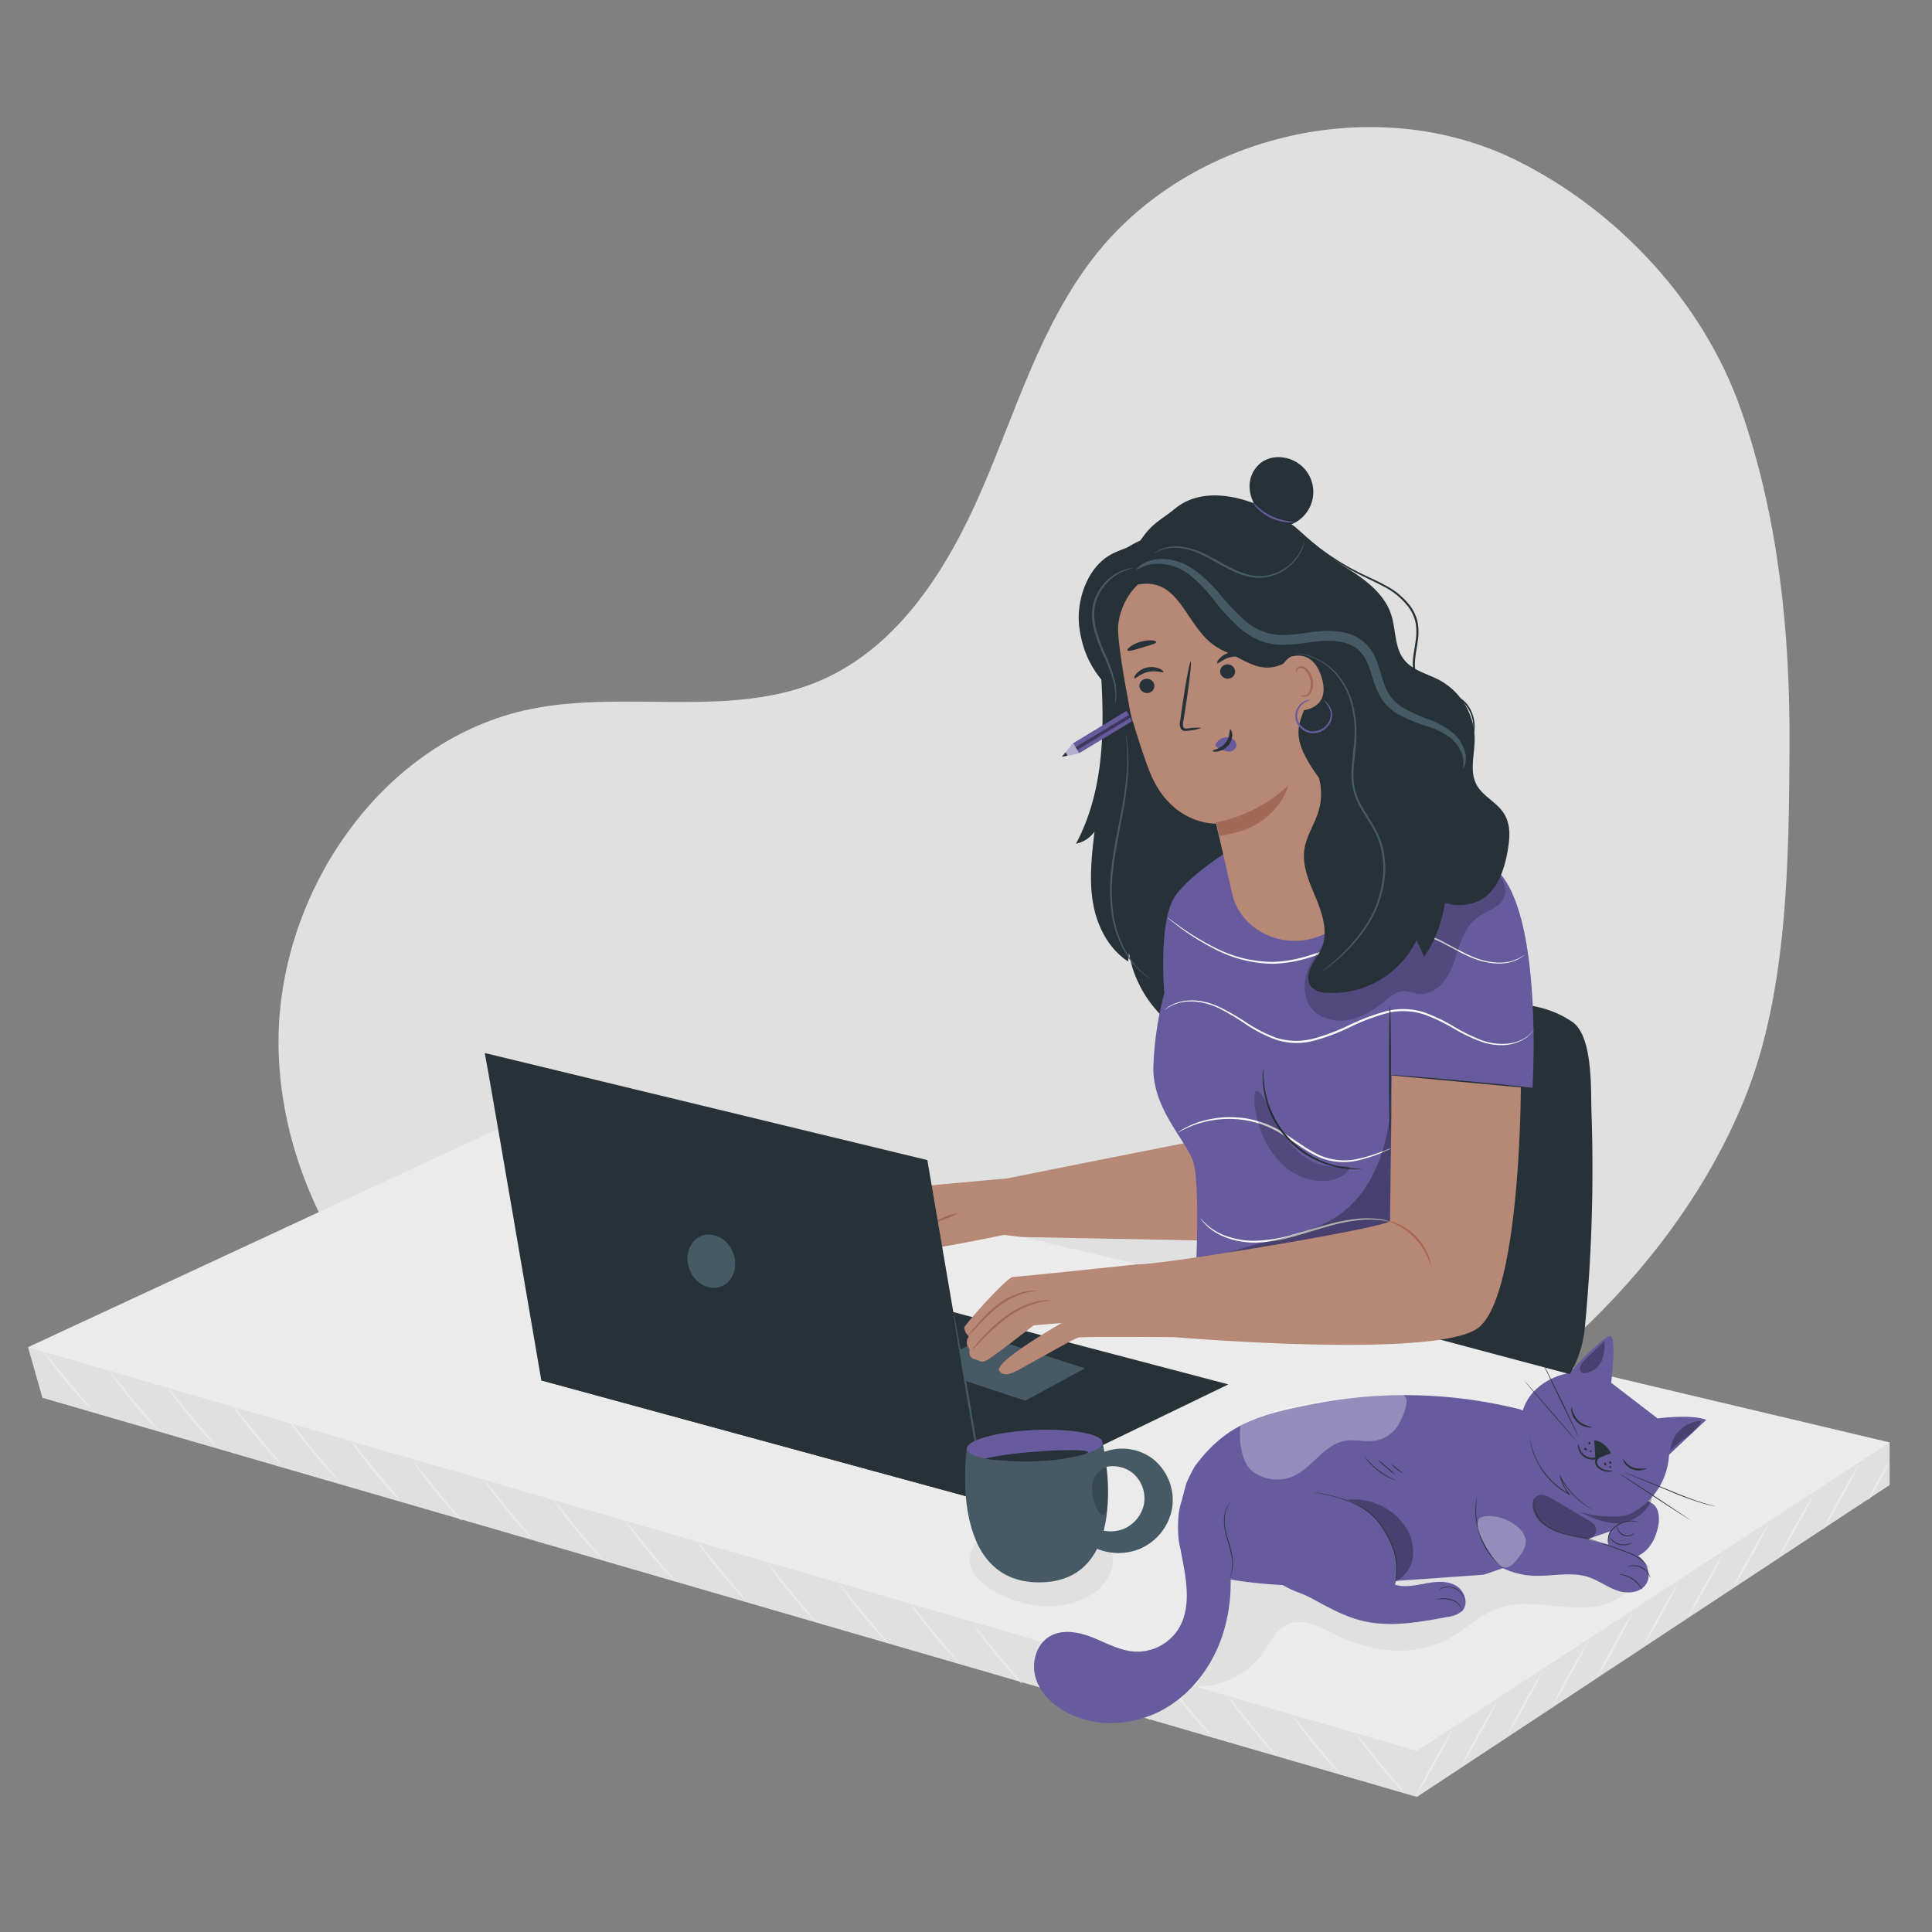 <svg xmlns="http://www.w3.org/2000/svg" viewBox="0 0 500 500"><rect x="0" y="0" width="500" height="500" fill="#808080" stroke="none"/><g id="freepik--background-simple--inject-2"><path d="M450.54,106c-9.68-27.73-31.87-51.57-58.21-64.56-36.43-18-84.83-6.7-109.56,25.52-13.48,17.56-19.86,39.35-28.63,59.66s-21.47,40.73-41.8,49.49c-23.17,10-50.15,2.38-74.89,7.37-38.74,7.82-66,48-65.36,87.53.36,20.74,7.45,40.41,18.88,57.54,14.81,22.18,36.61,38.74,61.61,48.06C201.93,395,262.12,406,312.71,395.87c58.26-11.62,117-57,139.05-112.14,10.91-27.29,11.22-61.41,11.37-90.81S460.23,133.72,450.54,106Z" style="fill:#e0e0e0"></path></g><g id="freepik--Desk--inject-2"><polygon points="7.25 348.65 10.98 361.75 366.69 465.05 489.04 384.31 489.04 373.29 7.25 348.65" style="fill:#e0e0e0"></polygon><polygon points="134.86 289.38 489.04 373.29 366.69 453.13 7.25 348.65 134.86 289.38" style="fill:#ebebeb"></polygon><path d="M375.91,447.61a92.26,92.26,0,0,1-4.48,8.62,89.42,89.42,0,0,1-4.94,8.37,180.35,180.35,0,0,1,9.42-17Z" style="fill:#ebebeb"></path><path d="M387.6,440a92.26,92.26,0,0,1-4.48,8.62,89.42,89.42,0,0,1-4.94,8.37,180.35,180.35,0,0,1,9.42-17Z" style="fill:#ebebeb"></path><path d="M399.29,432.36a92.26,92.26,0,0,1-4.48,8.62,87.83,87.83,0,0,1-4.94,8.37,180.35,180.35,0,0,1,9.42-17Z" style="fill:#ebebeb"></path><path d="M411,424.74a92.26,92.26,0,0,1-4.48,8.62,89.42,89.42,0,0,1-4.94,8.37,180.35,180.35,0,0,1,9.42-17Z" style="fill:#ebebeb"></path><path d="M422.67,417.12a92.26,92.26,0,0,1-4.48,8.62,89.42,89.42,0,0,1-4.94,8.37,90.2,90.2,0,0,1,4.48-8.63A88.38,88.38,0,0,1,422.67,417.12Z" style="fill:#ebebeb"></path><path d="M434.36,409.49a92.26,92.26,0,0,1-4.48,8.62,87.83,87.83,0,0,1-4.94,8.37,180.35,180.35,0,0,1,9.42-17Z" style="fill:#ebebeb"></path><path d="M446.05,401.87a92.26,92.26,0,0,1-4.48,8.62,89.42,89.42,0,0,1-4.94,8.37,180.35,180.35,0,0,1,9.42-17Z" style="fill:#ebebeb"></path><path d="M457.74,394.25a95.23,95.23,0,0,1-4.48,8.62,88.38,88.38,0,0,1-4.94,8.36,89.43,89.43,0,0,1,4.48-8.62A88.38,88.38,0,0,1,457.74,394.25Z" style="fill:#ebebeb"></path><path d="M469.43,386.62a92.26,92.26,0,0,1-4.48,8.62,89.42,89.42,0,0,1-4.94,8.37,180.35,180.35,0,0,1,9.42-17Z" style="fill:#ebebeb"></path><path d="M481.12,379a92.26,92.26,0,0,1-4.48,8.62A89.42,89.42,0,0,1,471.7,396a90.2,90.2,0,0,1,4.48-8.63A88.38,88.38,0,0,1,481.12,379Z" style="fill:#ebebeb"></path><path d="M489.05,378.16a33.76,33.76,0,0,1-2.6,5.23,33.3,33.3,0,0,1-3.06,5,32.7,32.7,0,0,1,2.6-5.23A31.75,31.75,0,0,1,489.05,378.16Z" style="fill:#ebebeb"></path><path d="M363.56,464a16.13,16.13,0,0,1-2.07-2c-1.23-1.31-2.87-3.17-4.6-5.28s-3.24-4.08-4.29-5.53a14.35,14.35,0,0,1-1.59-2.42,18,18,0,0,1,1.88,2.2l4.4,5.42,4.47,5.36A17.94,17.94,0,0,1,363.56,464Z" style="fill:#ebebeb"></path><path d="M347.07,459.26a14.56,14.56,0,0,1-2.07-2c-1.23-1.31-2.87-3.16-4.6-5.27s-3.24-4.08-4.29-5.53a14.62,14.62,0,0,1-1.59-2.43,19,19,0,0,1,1.88,2.2l4.4,5.43c1.69,2,3.22,3.85,4.47,5.36A17.52,17.52,0,0,1,347.07,459.26Z" style="fill:#ebebeb"></path><path d="M330.58,454.57a14.56,14.56,0,0,1-2.07-2c-1.23-1.31-2.87-3.16-4.6-5.27s-3.24-4.08-4.29-5.53a14.15,14.15,0,0,1-1.59-2.43,17.9,17.9,0,0,1,1.88,2.2l4.4,5.43,4.47,5.36A18.38,18.38,0,0,1,330.58,454.57Z" style="fill:#ebebeb"></path><path d="M314.09,449.89a15.3,15.3,0,0,1-2.07-2c-1.23-1.31-2.87-3.17-4.6-5.28s-3.24-4.08-4.29-5.53a14.35,14.35,0,0,1-1.59-2.42,17,17,0,0,1,1.88,2.2l4.4,5.42,4.47,5.36A16.85,16.85,0,0,1,314.09,449.89Z" style="fill:#ebebeb"></path><path d="M297.6,445.2a14.56,14.56,0,0,1-2.07-2c-1.23-1.31-2.87-3.16-4.6-5.27s-3.24-4.08-4.29-5.53a14.62,14.62,0,0,1-1.59-2.43,17.9,17.9,0,0,1,1.88,2.2l4.4,5.43c1.69,2,3.22,3.85,4.47,5.36A16.47,16.47,0,0,1,297.6,445.2Z" style="fill:#ebebeb"></path><path d="M281.11,440.51a14.56,14.56,0,0,1-2.07-2c-1.23-1.31-2.87-3.16-4.6-5.27s-3.24-4.08-4.29-5.53a14.15,14.15,0,0,1-1.59-2.43,17.62,17.62,0,0,1,1.88,2.21l4.4,5.42,4.47,5.36A17.23,17.23,0,0,1,281.11,440.51Z" style="fill:#ebebeb"></path><path d="M264.62,435.83a14.56,14.56,0,0,1-2.07-2c-1.23-1.31-2.87-3.16-4.6-5.28s-3.24-4.08-4.29-5.53a14.35,14.35,0,0,1-1.59-2.42,17,17,0,0,1,1.88,2.2l4.4,5.42,4.47,5.36A16.85,16.85,0,0,1,264.62,435.83Z" style="fill:#ebebeb"></path><path d="M248.13,430.21a14.56,14.56,0,0,1-2.07-2c-1.22-1.31-2.87-3.16-4.6-5.27s-3.24-4.08-4.29-5.53a14.15,14.15,0,0,1-1.59-2.43,17.9,17.9,0,0,1,1.88,2.2l4.4,5.43,4.47,5.36A17.23,17.23,0,0,1,248.13,430.21Z" style="fill:#ebebeb"></path><path d="M229.78,425.11a14.25,14.25,0,0,1-2.08-2c-1.22-1.31-2.86-3.16-4.6-5.27s-3.24-4.08-4.28-5.53a16.15,16.15,0,0,1-1.6-2.43,17.35,17.35,0,0,1,1.89,2.2l4.39,5.43c1.7,2,3.23,3.86,4.48,5.36A17.52,17.52,0,0,1,229.78,425.11Z" style="fill:#ebebeb"></path><path d="M211.42,420a14.56,14.56,0,0,1-2.07-2c-1.23-1.31-2.87-3.16-4.6-5.27s-3.24-4.08-4.29-5.54a14.35,14.35,0,0,1-1.59-2.42,17,17,0,0,1,1.88,2.2c1.23,1.52,2.74,3.37,4.4,5.43l4.47,5.35A16.85,16.85,0,0,1,211.42,420Z" style="fill:#ebebeb"></path><path d="M193,414.08a14.56,14.56,0,0,1-2.07-2c-1.22-1.31-2.87-3.16-4.6-5.27S183,402.7,182,401.25a14.62,14.62,0,0,1-1.59-2.43,17.9,17.9,0,0,1,1.88,2.2l4.4,5.43,4.47,5.36A17.23,17.23,0,0,1,193,414.08Z" style="fill:#ebebeb"></path><path d="M174.48,408.91a14.56,14.56,0,0,1-2.07-2c-1.22-1.31-2.87-3.16-4.6-5.27s-3.24-4.08-4.29-5.53a14.62,14.62,0,0,1-1.59-2.43,17.9,17.9,0,0,1,1.88,2.2c1.24,1.52,2.74,3.38,4.4,5.43l4.48,5.36A16.51,16.51,0,0,1,174.48,408.91Z" style="fill:#ebebeb"></path><path d="M155.9,403.48a14.56,14.56,0,0,1-2.07-2c-1.23-1.31-2.87-3.16-4.61-5.27s-3.23-4.08-4.28-5.54a15.83,15.83,0,0,1-1.6-2.42,16.48,16.48,0,0,1,1.89,2.2l4.4,5.43,4.47,5.35A17.94,17.94,0,0,1,155.9,403.48Z" style="fill:#ebebeb"></path><path d="M138,398.45a14.56,14.56,0,0,1-2.07-2c-1.23-1.31-2.87-3.16-4.6-5.27s-3.24-4.08-4.29-5.54a14.35,14.35,0,0,1-1.59-2.42,18,18,0,0,1,1.88,2.2c1.23,1.52,2.74,3.37,4.4,5.43l4.47,5.35A17.94,17.94,0,0,1,138,398.45Z" style="fill:#ebebeb"></path><path d="M119.64,393.65a14.56,14.56,0,0,1-2.07-2c-1.22-1.31-2.86-3.16-4.6-5.27s-3.24-4.08-4.29-5.54a15.2,15.2,0,0,1-1.59-2.42,17.35,17.35,0,0,1,1.89,2.2l4.39,5.43,4.48,5.36A15.82,15.82,0,0,1,119.64,393.65Z" style="fill:#ebebeb"></path><path d="M103.51,388.27a14.56,14.56,0,0,1-2.07-2c-1.22-1.31-2.86-3.16-4.6-5.27s-3.24-4.08-4.29-5.54A15.2,15.2,0,0,1,91,373a16.48,16.48,0,0,1,1.89,2.2l4.39,5.43,4.48,5.35A16.17,16.17,0,0,1,103.51,388.27Z" style="fill:#ebebeb"></path><path d="M87.38,382.89a15.22,15.22,0,0,1-2.07-2c-1.22-1.31-2.86-3.16-4.6-5.28s-3.24-4.08-4.29-5.53a15.2,15.2,0,0,1-1.59-2.42,16.48,16.48,0,0,1,1.89,2.2l4.39,5.42,4.48,5.36A16.17,16.17,0,0,1,87.38,382.89Z" style="fill:#ebebeb"></path><path d="M72.76,378.89a14.56,14.56,0,0,1-2.07-2c-1.23-1.31-2.87-3.16-4.6-5.27s-3.24-4.08-4.29-5.54a14.35,14.35,0,0,1-1.59-2.42,18,18,0,0,1,1.88,2.2l4.4,5.42L71,376.61A17.94,17.94,0,0,1,72.76,378.89Z" style="fill:#ebebeb"></path><path d="M56,374.31a14.56,14.56,0,0,1-2.07-2c-1.23-1.31-2.87-3.16-4.6-5.28s-3.24-4.08-4.29-5.53a14.35,14.35,0,0,1-1.59-2.42,17,17,0,0,1,1.88,2.2l4.4,5.42L54.2,372A16.85,16.85,0,0,1,56,374.31Z" style="fill:#ebebeb"></path><path d="M40.75,369.88a15.5,15.5,0,0,1-2.08-2c-1.22-1.3-2.86-3.16-4.6-5.27s-3.24-4.08-4.28-5.53a15,15,0,0,1-1.6-2.43,17.09,17.09,0,0,1,1.89,2.21l4.39,5.42L39,367.6A17.94,17.94,0,0,1,40.75,369.88Z" style="fill:#ebebeb"></path><path d="M23.51,364.5a15.87,15.87,0,0,1-2.07-2c-1.23-1.31-2.87-3.16-4.61-5.27s-3.23-4.08-4.28-5.53a15.57,15.57,0,0,1-1.6-2.43,17.09,17.09,0,0,1,1.89,2.21l4.4,5.42,4.47,5.36A17.94,17.94,0,0,1,23.51,364.5Z" style="fill:#ebebeb"></path></g><g id="freepik--Cat--inject-2"><path d="M310.34,436.39A20.63,20.63,0,0,0,327,427.56c1.69-2.46,3-5.44,5.58-6.88,4.23-2.32,9.27.51,13.6,2.62,8.9,4.33,19.87,5.59,28.58.89,4.5-2.43,8.21-6.31,13-8,4.38-1.56,9.19-1.14,13.82-.66s9.4,1,13.85-.37,8.5-5.17,8.61-9.82c.09-4.3-3.22-8.09-7.16-9.81s-8.38-1.74-12.66-1.54c-23.93,1.13-47.42,8.67-71.35,7.61-4.67-.21-9.74-.66-13.67,1.88-5.14,3.3-6.28,10.24-6.46,16.35s-.11,12.82-4.05,17.49" style="fill:#e0e0e0"></path><path d="M309.3,379.36a38.7,38.7,0,0,0-2.22,4.41c-.94,3.16-4.39,14.4,0,20.27,5,6.63,33,6.45,35.25,6.42h.28l40.74-2.88a4.86,4.86,0,0,0,1.26-.25l34.95-12a5,5,0,0,0,2.18-1.49h0a5,5,0,0,0-.67-7.06l-26.16-21.19a4.72,4.72,0,0,0-1.84-.93,122.8,122.8,0,0,0-50.68-1.76C325.88,365.93,317.58,368.31,309.3,379.36Z" style="fill:#675B9D"></path><path d="M418.19,394.55a4.84,4.84,0,0,0-1.26,6.52c1.64,2.38,5.31,2.68,7.77,1.17s3.85-4.34,4.42-7.18c.39-2,.34-4.34-1.16-5.71a6.89,6.89,0,0,0-3.85-1.38,92.25,92.25,0,0,0-11.74-.81" style="fill:#675B9D"></path><g style="opacity:0.3"><path d="M405.59,388.34c2.72,1,8.54,2.76,11.42,2.85a9.68,9.68,0,0,0,7.79-3.05,4.31,4.31,0,0,1,1-1.05,1.11,1.11,0,0,1,1.35,0c.45.43.24,1.18,0,1.74a10.29,10.29,0,0,1-8.68,5.42c-3.58.09-11-2.83-12.83-5.92"></path></g><path d="M406.13,355.32s-16.48,2.34-11.93,20.3,22.78,17.16,26,16.69a8.8,8.8,0,0,0,2.95-1.18,18.12,18.12,0,0,0,8.73-13.79l.1-.87,9.59-9s-2.77-1.51-12.6-.39l-12-9.23s1.39-11.19-.07-12S406.13,355.32,406.13,355.32Z" style="fill:#675B9D"></path><path d="M306.83,386.25c-3,5.25-1.87,11.76-.75,17.69s2.07,12.5-1.1,17.63a12.65,12.65,0,0,1-11.32,5.86c-3.82-.24-7.27-2.2-10.82-3.62s-7.75-2.27-11.07-.37c-3.54,2-4.9,6.76-3.78,10.68s4.29,7,7.86,8.93c7.51,4.08,17,3.68,24.61-.31s13.13-11.25,15.85-19.35,2.75-16.95.95-25.3" style="fill:#675B9D"></path><path d="M412.57,372.73l.35,4.93,4-1.59S415.47,373.05,412.57,372.73Z" style="fill:#263238"></path><g style="opacity:0.3"><path d="M360.66,409.43a8,8,0,0,0,5-6.55,11.88,11.88,0,0,0-2.26-8.2,16,16,0,0,0-17.39-6c-1.18.37-2.45,1-2.73,2.22a2.81,2.81,0,0,0,1,2.65,10.62,10.62,0,0,0,2.57,1.5,23.85,23.85,0,0,1,12.55,16"></path></g><path d="M338.69,387.24A19.41,19.41,0,0,1,361,410.1c2.53.79,5.26.19,7.86-.29s5.46-.8,7.79.46,3.59,4.73,1.76,6.64a6.64,6.64,0,0,1-3.7,1.53c-7.36,1.39-15,2.78-22.26,1-4.33-1.07-8.29-3.23-12.2-5.36-4.34-2.36-3.95-1.49-8.28-3.85" style="fill:#675B9D"></path><g style="opacity:0.3"><path d="M409.14,398.18l-4-1a19.59,19.59,0,0,1-5.44-1.87,6.75,6.75,0,0,1-3.43-4.42c-.28-1.59.48-3.5,2-3.91,1.24-.33,2.49.35,3.59,1q4.68,2.76,9.34,5.54a3.78,3.78,0,0,1,1.72,1.58,2.47,2.47,0,0,1-.89,2.82,5,5,0,0,1-3,.87"></path></g><path d="M379.67,393.07A15.07,15.07,0,0,0,385.83,404,20.48,20.48,0,0,0,398,407.82c4.32,0,8.77-1,12.89.26,2.67.84,5,2.62,7.6,3.54s6.1.66,7.56-1.72c1.35-2.19.31-5.21-1.63-6.89s-4.53-2.36-7-3L406,397.16a17.93,17.93,0,0,1-6.68-2.68c-1.91-1.47-3.21-4-2.48-6.33" style="fill:#675B9D"></path><path d="M417.46,380.63a3,3,0,0,1-2.09.14,3.76,3.76,0,0,1-2.05-1.13,2,2,0,0,1-.51-1.4,1.54,1.54,0,0,1,.92-1.35l.21.47c-.1,0-.2.1-.32.14a4,4,0,0,1-3-.07,3.73,3.73,0,0,1-1.79-1.68,2.71,2.71,0,0,1-.32-2.17,6.2,6.2,0,0,0,.64,2,3.55,3.55,0,0,0,1.65,1.42,3.58,3.58,0,0,0,2.62,0l.28-.11.2.47a1.05,1.05,0,0,0-.59.91,1.46,1.46,0,0,0,.37,1.05,3.65,3.65,0,0,0,1.77,1.1A9.7,9.7,0,0,0,417.46,380.63Z" style="fill:#263238"></path><path d="M426.11,380c0,.06-.33.29-1,.44a4.64,4.64,0,0,1-2.61-.18,4.35,4.35,0,0,1-2.06-1.62c-.37-.57-.43-1-.38-1s.27.33.68.79a4.9,4.9,0,0,0,1.94,1.36A8.32,8.32,0,0,0,426.11,380Z" style="fill:#263238"></path><path d="M394.39,357.21s3.23,3.59,7.12,8.1,7,8.2,7,8.24-3.23-3.59-7.12-8.1S394.34,357.25,394.39,357.21Z" style="fill:#263238"></path><path d="M398.85,351.81s2.28,4.48,5,10.07,4.83,10.15,4.78,10.17-2.28-4.48-5-10.08S398.8,351.83,398.85,351.81Z" style="fill:#263238"></path><path d="M378.37,417.18A4.74,4.74,0,0,0,378,416a4.06,4.06,0,0,0-2.26-1.83,8,8,0,0,0-3-.3c-.77,0-1.25.1-1.26.07s.12-.05.33-.09.53-.09.92-.13a7.16,7.16,0,0,1,3.05.25,4,4,0,0,1,2.32,2,2.74,2.74,0,0,1,.26.9A1.18,1.18,0,0,1,378.37,417.18Z" style="fill:#263238"></path><path d="M378.81,413.67s-.15-.43-.54-1a4.19,4.19,0,0,0-4.84-1.69c-.67.22-1,.5-1.06.47a1.12,1.12,0,0,1,.25-.21,3.65,3.65,0,0,1,.76-.4,4.22,4.22,0,0,1,2.83,0,4.16,4.16,0,0,1,2.18,1.79,3.61,3.61,0,0,1,.36.79A.8.8,0,0,1,378.81,413.67Z" style="fill:#263238"></path><path d="M318.58,388.6a6.75,6.75,0,0,0-1.37,2.65,9.47,9.47,0,0,0-.23,3.24,21.23,21.23,0,0,0,.85,3.91c.4,1.37.8,2.68,1,3.9a11.7,11.7,0,0,1,.21,3.3,7.23,7.23,0,0,1-.52,2.16,3.92,3.92,0,0,1-.38.72s.12-.26.3-.75a7.56,7.56,0,0,0,.45-2.14,11.9,11.9,0,0,0-.25-3.25c-.23-1.21-.64-2.51-1-3.88a20.37,20.37,0,0,1-.84-4,9.43,9.43,0,0,1,.28-3.29,6,6,0,0,1,1-2A3.43,3.43,0,0,1,318.58,388.6Z" style="fill:#263238"></path><path d="M382.24,387.38a.92.92,0,0,1,0,.22c0,.19-.05.39-.08.6a18.53,18.53,0,0,0-.15,2.22,20.31,20.31,0,0,0,.24,3.3,22,22,0,0,0,1,3.9,21.7,21.7,0,0,0,1.8,3.61,19.49,19.49,0,0,0,2,2.63,17.4,17.4,0,0,0,1.58,1.57l.46.4.15.16a14.73,14.73,0,0,1-2.3-2,18.56,18.56,0,0,1-2.05-2.62,21.81,21.81,0,0,1-1.84-3.65,21.5,21.5,0,0,1-1-3.94,18.26,18.26,0,0,1-.19-3.33A14,14,0,0,1,382.24,387.38Z" style="fill:#263238"></path><path d="M414.87,399.51s-.3-.12-.86-.32a19.61,19.61,0,0,0-2.4-.71c-2.05-.54-5-.79-8.1-1.82a11.92,11.92,0,0,1-4-2.21,8,8,0,0,1-2.15-3.06,5.88,5.88,0,0,1-.42-2.48,3.39,3.39,0,0,1,.16-.91,6.11,6.11,0,0,0,.4,3.34,8.06,8.06,0,0,0,2.14,3,11.86,11.86,0,0,0,3.94,2.17c3.07,1,6,1.29,8.07,1.87a17.61,17.61,0,0,1,2.4.77A6.86,6.86,0,0,1,414.87,399.51Z" style="fill:#263238"></path><path d="M425,411.44s-.23-.37-.65-.91a8.2,8.2,0,0,0-4.39-2.92c-.66-.18-1.09-.23-1.09-.26s.11,0,.31,0a6,6,0,0,1,.82.12,7.55,7.55,0,0,1,2.51,1.07,7.45,7.45,0,0,1,2,1.91,5.27,5.27,0,0,1,.42.71C424.94,411.33,425,411.43,425,411.44Z" style="fill:#263238"></path><path d="M427.11,408.37s-.15-.39-.5-.95a4.47,4.47,0,0,0-4.35-2.1c-.66.07-1,.24-1.06.2a.84.84,0,0,1,.26-.14,4.17,4.17,0,0,1,.78-.21,4.33,4.33,0,0,1,2.59.37,4.37,4.37,0,0,1,1.91,1.81,3.54,3.54,0,0,1,.31.73A1,1,0,0,1,427.11,408.37Z" style="fill:#263238"></path><path d="M424.22,393.93a10.91,10.91,0,0,0-1.75-.22,6.75,6.75,0,0,0-4,1.22,5.46,5.46,0,0,0-1.62,1.63,4.36,4.36,0,0,0-.58,1.78,9.3,9.3,0,0,0,.08,1.76,4.15,4.15,0,0,1-.23-1.77,4.26,4.26,0,0,1,.57-1.86,5.5,5.5,0,0,1,1.66-1.71,6.63,6.63,0,0,1,4.1-1.2,5.64,5.64,0,0,1,1.29.21A1.7,1.7,0,0,1,424.22,393.93Z" style="fill:#263238"></path><path d="M423.08,396.78a1.66,1.66,0,0,1-.74.55,2.87,2.87,0,0,1-2.2.06,2.84,2.84,0,0,1-1.53-1.58,1.64,1.64,0,0,1-.15-.91,8.89,8.89,0,0,0,.28.85,2.75,2.75,0,0,0,3.55,1.44C422.8,397,423.06,396.75,423.08,396.78Z" style="fill:#263238"></path><path d="M422.35,399.24a2.24,2.24,0,0,1-.9.47,4.29,4.29,0,0,1-2.44.05,4.34,4.34,0,0,1-2.06-1.3,2.53,2.53,0,0,1-.53-.87s.22.33.64.77a4.65,4.65,0,0,0,2,1.2,4.49,4.49,0,0,0,2.34,0C422,399.41,422.33,399.21,422.35,399.24Z" style="fill:#263238"></path><path d="M426.51,405.84a7,7,0,0,0-1.24-1.63,13.91,13.91,0,0,0-4.28-2.43c-1.81-.71-3.49-1.27-4.69-1.7l-1.42-.51a3.21,3.21,0,0,1-.52-.21,2.71,2.71,0,0,1,.54.13l1.45.45c1.21.39,2.89.94,4.71,1.65a12.85,12.85,0,0,1,4.32,2.52,4.93,4.93,0,0,1,.91,1.22A2.4,2.4,0,0,1,426.51,405.84Z" style="fill:#263238"></path><path d="M412.22,390.71a16,16,0,0,1-2.87-1.81,20.51,20.51,0,0,1-5.59-6.6l.19-.07a11.81,11.81,0,0,0,2.22,4.4l.35.42-.48-.27-.57-.33a19.68,19.68,0,0,1-8.2-9.29,18.31,18.31,0,0,1-1.14-3.63c-.16-.89-.2-1.38-.2-1.38s0,.12.08.35.09.58.2,1a20.2,20.2,0,0,0,1.19,3.59,19.87,19.87,0,0,0,8.17,9.17l.57.33-.13.16a11.91,11.91,0,0,1-2.25-4.48l-.22-.82.4.75a20.92,20.92,0,0,0,5.48,6.59,24.2,24.2,0,0,0,2,1.44l.57.34Z" style="fill:#263238"></path><path d="M361.22,383.14a1.73,1.73,0,0,1-.39-.12c-.25-.09-.6-.24-1-.44a17.39,17.39,0,0,1-3.15-1.92,17.66,17.66,0,0,1-2.68-2.53,10.35,10.35,0,0,1-.69-.88c-.16-.21-.24-.33-.22-.34s.38.44,1,1.12a20.93,20.93,0,0,0,2.7,2.47,21.66,21.66,0,0,0,3.08,1.95C360.7,382.88,361.23,383.11,361.22,383.14Z" style="fill:#263238"></path><path d="M361.22,381.78a20.42,20.42,0,0,1-2.4-1.91,23.05,23.05,0,0,1-2.27-2.07,21.78,21.78,0,0,1,2.4,1.91A24.61,24.61,0,0,1,361.22,381.78Z" style="fill:#263238"></path><path d="M363.14,381.26a5.67,5.67,0,0,1-1.67-1,5.39,5.39,0,0,1-1.34-1.43s.64.59,1.48,1.27S363.17,381.21,363.14,381.26Z" style="fill:#263238"></path><g style="opacity:0.3"><path d="M362.47,361c3-.06.92,5-.35,7.38a8.77,8.77,0,0,1-6.33,4.48c-2.58.38-5.24-.42-7.81.05-5.34,1-8.32,6.93-13.28,9.14a10.59,10.59,0,0,1-10.52-1.25c-2.94-2.25-3.68-8.24-3.11-11.89C321.07,369,331.07,361.67,362.47,361Z" style="fill:#fff"></path></g><g style="opacity:0.3"><path d="M382.73,393.07c1.28-1,3.3-.76,4.93-.47a11.12,11.12,0,0,1,4.44,2.08,6.06,6.06,0,0,1,2.75,3.78c.24,1.84-1,3.53-2.12,5a7.6,7.6,0,0,1-1.57,1.63,2.71,2.71,0,0,1-2.15.51,3.79,3.79,0,0,1-1.9-1.53,33.54,33.54,0,0,1-3.92-6.42c-.68-1.44-1.23-3.18-.46-4.57" style="fill:#fff"></path></g><path d="M361,410.1s0-.13.05-.37.12-.58.17-1a17.37,17.37,0,0,0,.14-3.89,16.77,16.77,0,0,0-1.47-5.54,27.85,27.85,0,0,0-3.71-6,17.56,17.56,0,0,0-5.69-4.09,32.49,32.49,0,0,0-5.44-1.93c-1.6-.42-2.91-.67-3.82-.84l-1-.18a3.16,3.16,0,0,1-.37-.08,36.22,36.22,0,0,1,5.26,1,32.83,32.83,0,0,1,5.49,1.9,17.65,17.65,0,0,1,5.76,4.13,27.67,27.67,0,0,1,3.74,6.05,17,17,0,0,1,1.44,5.61,16.77,16.77,0,0,1-.21,3.91C361.14,409.61,361,410.1,361,410.1Z" style="fill:#263238"></path><path d="M411.91,369.34c0,.06-.46.16-1.2,0a5,5,0,0,1-2.58-1.32,5.07,5.07,0,0,1-1.41-2.52c-.15-.73-.08-1.2,0-1.2s.13.44.36,1.1a6,6,0,0,0,1.42,2.25A5.86,5.86,0,0,0,410.8,369C411.46,369.22,411.91,369.26,411.91,369.34Z" style="fill:#263238"></path><path d="M415.47,379.27c-.14,0-.28-.13-.31-.33a.33.33,0,0,1,.19-.41c.15,0,.29.12.32.33S415.62,379.24,415.47,379.27Z" style="fill:#263238"></path><path d="M416.94,378.81a.31.31,0,0,1-.41-.14.32.32,0,0,1,0-.43.31.31,0,0,1,.41.14A.31.31,0,0,1,416.94,378.81Z" style="fill:#263238"></path><path d="M416.92,379.84a.24.24,0,0,1-.35,0,.25.25,0,0,1,0-.35.25.25,0,0,1,.35,0A.24.24,0,0,1,416.92,379.84Z" style="fill:#263238"></path><path d="M410.71,375.29c-.08.12-.3.11-.5,0s-.29-.34-.21-.46.31-.1.5,0S410.79,375.17,410.71,375.29Z" style="fill:#263238"></path><path d="M411.36,373.81c-.14,0-.27-.13-.28-.31a.3.3,0,0,1,.23-.36c.15,0,.27.13.29.32A.31.31,0,0,1,411.36,373.81Z" style="fill:#263238"></path><path d="M411.65,375.76c-.15,0-.25-.11-.24-.21s.14-.15.28-.13.25.11.24.2S411.79,375.77,411.65,375.76Z" style="fill:#263238"></path><path d="M437.53,393.47s-4.25-2.67-9.42-6.07-9.33-6.21-9.3-6.26,4.25,2.68,9.42,6.08S437.56,393.43,437.53,393.47Z" style="fill:#263238"></path><path d="M444,389.77l-.26,0c-.17,0-.42-.07-.73-.14-.63-.12-1.54-.34-2.65-.66a86.46,86.46,0,0,1-8.42-3.12l-8.31-3.42-2.51-1.06-.68-.3-.23-.11a.86.86,0,0,1,.25.08l.69.26,2.54,1,8.33,3.37c3.24,1.33,6.19,2.5,8.39,3.17,1.09.34,2,.58,2.62.72l.72.18Z" style="fill:#263238"></path><g style="opacity:0.3"><path d="M410,355.4a6.27,6.27,0,0,0,3.39-1.58,6.06,6.06,0,0,0,1.62-3.19,17.4,17.4,0,0,0,.25-3.61l-3.4,3.23c-.73.69-1.45,1.38-2.11,2.12a3.87,3.87,0,0,0-.82,1.3,1.46,1.46,0,0,0,.26,1.44.94.94,0,0,0,1.36,0"></path></g><g style="opacity:0.3"><path d="M432.32,375.73a8.22,8.22,0,0,1,8-8c-1.63,3.38-5.7,4.83-8,7.79"></path></g></g><g id="freepik--Character--inject-2"><path d="M351.65,262.13l-1.29.67q-1.07,25.17-2.14,50.33c-.39,9.25-.75,18.68,2.69,27.75l55.37,14.75a29.09,29.09,0,0,0,3.9-12.3,427.87,427.87,0,0,0,1.68-55.9c-.16-5.84.36-19.38-5-23-9.07-6.09-17.46-4-26.63-6.06s-18.59,2.89-28,2.79" style="fill:#263238"></path><path d="M325,321.31l-16.32-25.84c-.68,0-48.14,9.52-48.14,9.52s-33.06,2.86-33.87,3.4-10.88,19.18-10.88,19.18c6.66,1.09,9.38-7.48,9.38-7.48l6.67-3.81,8.16,1c-2.33,1.06-4.3,2.12-4.9,2.86-1.77,2.17-2.72,6.39-1.63,6.53s3.07-3,8.2-3.68,18.14-3.4,18.14-3.4h0l4.67.55Z" style="fill:#b78876"></path><path d="M248.15,313.9a48.42,48.42,0,0,1-4.63,2,44.76,44.76,0,0,1-4.64,2,17,17,0,0,1,4.44-2.45A16.58,16.58,0,0,1,248.15,313.9Z" style="fill:#a36957"></path><path d="M284.14,164.2c1.6,18.35,3,37.89-5.67,54.15a7.82,7.82,0,0,0,4.79-3.13c-.71,6.09-1.42,12.26-.42,18.3s4,12,9.13,15.31c.07-.76.15-1.52.22-2.27,2,12.94,13.38,23.84,26.4,25.26,5.62.62,12.08-.83,15.06-5.63,2.27-3.66,2-8.29,1.62-12.57l-7-83.59c-.65-7.78-1.45-15.95-5.9-22.35A22.32,22.32,0,0,0,282,156.63" style="fill:#263238"></path><path d="M321.57,217.93s-13.53,7.84-17.66,14.34S301.32,257,301.32,257a85.94,85.94,0,0,0-2.84,19.48c0,10.53,8.15,18.25,10.23,23.9s.65,31.46.65,31.46l77,1.88V280.66l10.24.93s3.33-51.8-12.15-58.35-34.1-13.05-34.1-13.05Z" style="fill:#675B9D"></path><path d="M397,266.39a4.66,4.66,0,0,1-.61.86,8.16,8.16,0,0,1-2.35,1.89,11.34,11.34,0,0,1-4.58,1.32,15.42,15.42,0,0,1-6.25-.92,43,43,0,0,1-6.91-3.3,44.89,44.89,0,0,0-7.85-3.74,17.43,17.43,0,0,0-9.42-.32,55.12,55.12,0,0,0-9.66,3.64,52.43,52.43,0,0,1-9.78,3.63,17.45,17.45,0,0,1-9.67-.47,38,38,0,0,1-7.78-4.09A60.92,60.92,0,0,0,315.6,261a17.85,17.85,0,0,0-6-1.76,12.68,12.68,0,0,0-4.66.37,10.54,10.54,0,0,0-3.57,1.82,5.12,5.12,0,0,1,.8-.69,9.17,9.17,0,0,1,2.71-1.32,12.5,12.5,0,0,1,4.75-.47,18.13,18.13,0,0,1,6.08,1.72,58.28,58.28,0,0,1,6.63,3.82,38.6,38.6,0,0,0,7.71,4,17.08,17.08,0,0,0,7,.81c.81-.09,1.62-.23,2.43-.39a52.58,52.58,0,0,0,9.68-3.61,54.83,54.83,0,0,1,9.76-3.65,17.75,17.75,0,0,1,9.67.35,44.46,44.46,0,0,1,7.92,3.82,43.86,43.86,0,0,0,6.82,3.33,15.42,15.42,0,0,0,6.11,1A11.35,11.35,0,0,0,394,269a8.34,8.34,0,0,0,2.36-1.78C396.8,266.68,397,266.37,397,266.39Z" style="fill:#fafafa"></path><path d="M394.54,247.09a1.07,1.07,0,0,1-.19.18c-.13.1-.31.27-.59.46a9,9,0,0,1-2.61,1.21c-2.41.74-6.25.62-10.4-1.14-2.07-.87-4.21-2.07-6.53-3.27a26.86,26.86,0,0,0-7.74-2.89,25,25,0,0,0-9.1.23,60.06,60.06,0,0,0-9.48,2.78c-3.19,1.17-6.29,2.37-9.39,3.27a33.52,33.52,0,0,1-9.16,1.5,33.18,33.18,0,0,1-15.12-3.88,62,62,0,0,1-9-5.61c-1-.76-1.76-1.35-2.27-1.77l-.57-.47c-.13-.11-.2-.17-.19-.18s.08,0,.22.14l.6.43,2.33,1.68a67.16,67.16,0,0,0,9,5.45,33.24,33.24,0,0,0,14.95,3.73,33.6,33.6,0,0,0,9-1.51c3.06-.89,6.16-2.1,9.35-3.27a60.38,60.38,0,0,1,9.56-2.79,25.3,25.3,0,0,1,9.28-.2,27.15,27.15,0,0,1,7.86,3c2.32,1.22,4.44,2.43,6.48,3.31,4.06,1.78,7.82,1.95,10.19,1.29A10.28,10.28,0,0,0,394.54,247.09Z" style="fill:#fafafa"></path><path d="M360,297.23a4,4,0,0,1-.54.28c-.35.16-.88.4-1.57.69a37.37,37.37,0,0,1-6,2,16.18,16.18,0,0,1-9.35-.29c-3.4-1.18-6.54-3.6-9.92-5.81a26,26,0,0,0-10.46-4.21,28.38,28.38,0,0,0-4.95-.3,27.23,27.23,0,0,0-4.29.49,25.24,25.24,0,0,0-5.95,1.95c-1.35.62-2.05,1.06-2.08,1a2.17,2.17,0,0,1,.49-.35,15.31,15.31,0,0,1,1.5-.85,23,23,0,0,1,6-2.13,27.62,27.62,0,0,1,4.36-.57,29.2,29.2,0,0,1,5,.27,26.14,26.14,0,0,1,10.68,4.24c3.4,2.24,6.49,4.63,9.79,5.8a16.11,16.11,0,0,0,9.11.38,43.79,43.79,0,0,0,6-1.87l1.6-.6A2.06,2.06,0,0,1,360,297.23Z" style="fill:#fafafa"></path><path d="M359.83,316.18c0,.05-.71-.14-2-.33a25.06,25.06,0,0,0-5.5-.14,44.47,44.47,0,0,0-8,1.5c-3,.81-6.2,1.9-9.66,2.85a38,38,0,0,1-10,1.53,21,21,0,0,1-8.1-1.62,14.54,14.54,0,0,1-4.62-3.1,11,11,0,0,1-1-1.16,2.65,2.65,0,0,1-.29-.44c.05,0,.47.56,1.41,1.45a14.92,14.92,0,0,0,4.63,2.91,21.15,21.15,0,0,0,7.95,1.48,38.63,38.63,0,0,0,9.86-1.56c3.44-.93,6.67-2,9.68-2.8a42.77,42.77,0,0,1,8.13-1.41,23.16,23.16,0,0,1,5.56.31,13.15,13.15,0,0,1,1.47.36A1.65,1.65,0,0,1,359.83,316.18Z" style="fill:#fafafa"></path><path d="M359.73,292.67c-.14,0-.26-7.25-.26-16.19s.12-16.19.26-16.19.27,7.25.27,16.19S359.88,292.67,359.73,292.67Z" style="fill:#263238"></path><path d="M352.46,302.47a1.13,1.13,0,0,1-.41.06c-.28,0-.68.06-1.21.05a21.4,21.4,0,0,1-4.41-.43,24.12,24.12,0,0,1-19.34-19.75,21.69,21.69,0,0,1-.34-4.42c0-.53.06-.93.08-1.2a1.28,1.28,0,0,1,.07-.42,37.31,37.31,0,0,0,.55,6,24.53,24.53,0,0,0,19.05,19.46A37.37,37.37,0,0,0,352.46,302.47Z" style="fill:#263238"></path><g style="opacity:0.3"><path d="M311.81,327.06c11.19-6.66,26.19-5.53,36.26-13.78,4.75-3.89,7.83-9.49,9.68-15.34s2.54-12,3.23-18.07l1.92,33.92c.13,2.31.18,4.88-1.33,6.65-1.27,1.49-3.33,2-5.24,2.42l-24.54,5.46c-6.64,1.47-13.73,2.92-20.08.48"></path></g><g style="opacity:0.2"><path d="M343.82,242.76c-2.11,2.6-4.25,5.26-5.4,8.41s-1.14,6.91.87,9.59c2.19,2.92,6.31,3.88,9.89,3.17s6.72-2.83,9.56-5.11c1.42-1.14,3-2.39,4.79-2.35a20.55,20.55,0,0,1,3.14.7c2.95.52,5.87-1.4,7.55-3.87s2.43-5.43,3.38-8.27,2.25-5.71,4.65-7.5c2.23-1.66,5.34-2.33,6.72-4.74,1.74-3-.53-7.06-3.72-8.47s-6.84-.93-10.28-.44"></path></g><g style="opacity:0.2"><path d="M349.14,302.08c.19.29-.05.89-.85,1.59a8.6,8.6,0,0,1-4.07,1.79,13.18,13.18,0,0,1-6.64-.59,16.87,16.87,0,0,1-6.69-4.54,22.66,22.66,0,0,1-4.15-6.56A29.15,29.15,0,0,1,325,288c-.59-3.35-.47-5.46.2-5.66s1.86,1.6,3.3,4.49,3.25,6.79,6.21,10a16.48,16.48,0,0,0,4.68,3.63,13.93,13.93,0,0,0,4.62,1.36C346.82,302.11,348.72,301.44,349.14,302.08Z"></path></g><path d="M396.64,281.59c0,.14-8.29-.49-18.48-1.42s-18.44-1.79-18.43-1.94,8.29.49,18.48,1.42S396.65,281.44,396.64,281.59Z" style="fill:#263238"></path><path d="M335.52,136.72c4.55,4,8.07,7.14,12.89,10.18s9.81,6.67,11.6,12.09c1.3,3.93.82,8.6,3.43,11.82,2.23,2.75,6,3.56,9.13,5.22a17.52,17.52,0,0,1,9.07,15.29c0,4-1.39,8.24.49,11.75,1.64,3.06,5.31,4.56,7.13,7.52s1.48,6.4.91,9.66c-.87,5-2.72,10.38-7.18,12.78a12.2,12.2,0,0,1-10,.27,24.14,24.14,0,0,1-8.35-5.89A48.39,48.39,0,0,1,354,210.86c-2.84-7.38-3.81-15.33-5.18-23.12a224.25,224.25,0,0,0-11.65-41.83c-1.28-3.3-3.56-6.22-1.63-9.19" style="fill:#263238"></path><path d="M373.19,199.33s.27-.18.79-.51a25.28,25.28,0,0,0,2.18-1.56,16.74,16.74,0,0,0,2.93-3,11,11,0,0,0,2.11-5.07,9.08,9.08,0,0,0-1.59-6.33,6.59,6.59,0,0,0-2.84-2.28,12.11,12.11,0,0,0-3.89-.65,8.61,8.61,0,0,1-4.18-1.07,6.38,6.38,0,0,1-2.6-3.67,12.27,12.27,0,0,1-.41-4.64c.15-1.57.46-3.12.68-4.69a14.62,14.62,0,0,0,0-4.62,10.56,10.56,0,0,0-1.8-4.06,18.67,18.67,0,0,0-6.53-5.42c-2.41-1.31-4.84-2.33-7-3.49a63,63,0,0,1-13.69-9.63c-.86-.79-1.5-1.44-1.92-1.88l-.48-.51c-.11-.12-.16-.18-.15-.19l.18.15.52.48c.45.42,1.11,1,2,1.8a66.2,66.2,0,0,0,7.85,6,62.8,62.8,0,0,0,5.9,3.42c2.17,1.13,4.6,2.13,7.05,3.45a19.32,19.32,0,0,1,6.72,5.54,11.09,11.09,0,0,1,1.89,4.26,14.81,14.81,0,0,1,0,4.79c-.21,1.59-.53,3.13-.67,4.66a11.81,11.81,0,0,0,.38,4.45,5.88,5.88,0,0,0,2.38,3.4,8.17,8.17,0,0,0,3.95,1,12.47,12.47,0,0,1,4,.71,7,7,0,0,1,3,2.44,9.52,9.52,0,0,1,1.61,6.64,11.38,11.38,0,0,1-2.25,5.2,16.12,16.12,0,0,1-3,3,17.6,17.6,0,0,1-2.25,1.49c-.27.16-.48.26-.62.33A.67.67,0,0,1,373.19,199.33Z" style="fill:#263238"></path><path d="M277.71,192.35l17.38-10.51a1.51,1.51,0,0,1,2.07.51h0a1.51,1.51,0,0,1-.51,2.07l-17.38,10.51Z" style="fill:#675B9D"></path><g style="opacity:0.4"><path d="M296.65,184.42l-1.56-2.58h0a1.51,1.51,0,0,1,2.07.51h0a1.51,1.51,0,0,1-.51,2.07Z"></path></g><g style="opacity:0.4"><rect x="277.1" y="188.06" width="20.29" height="0.84" transform="translate(630.58 201.13) rotate(148.84)"></rect></g><polygon points="279.27 194.93 274.84 195.85 277.71 192.35 279.27 194.93" style="fill:#675B9D"></polygon><g style="opacity:0.5"><polygon points="279.27 194.93 274.84 195.85 277.71 192.35 279.27 194.93" style="fill:#fff"></polygon></g><polygon points="276.28 195.55 275.78 194.71 274.84 195.85 276.28 195.55" style="fill:#263238"></polygon><path d="M305.2,143a24.56,24.56,0,0,0-16,29.9c2.72,9.8,5.84,20.4,8.22,26.54,5.55,14.28,17.29,13.71,17.29,13.71s2.2,9.22,4.13,18c1.83,8.38,10.62,13.74,19.64,12h0c8.92-1.73,14.74-9.8,13.05-18.13l-14.72-64.2A24.56,24.56,0,0,0,305.2,143Z" style="fill:#b78876"></path><path d="M294.9,177.82a2,2,0,0,0,2.25,1.52,1.86,1.86,0,0,0,1.58-2.13,1.94,1.94,0,0,0-2.24-1.52A1.85,1.85,0,0,0,294.9,177.82Z" style="fill:#263238"></path><path d="M293.6,175.51c.29.2,1.5-1.17,3.54-1.61s3.76.26,3.92,0c.09-.13-.25-.52-1-.86a5.36,5.36,0,0,0-3.21-.28,5.18,5.18,0,0,0-2.75,1.6C293.58,174.93,293.46,175.43,293.6,175.51Z" style="fill:#263238"></path><path d="M315.8,174.09a1.94,1.94,0,0,0,2.24,1.52,1.85,1.85,0,0,0,1.59-2.13,2,2,0,0,0-2.25-1.52A1.85,1.85,0,0,0,315.8,174.09Z" style="fill:#263238"></path><path d="M315.06,171.65c.29.2,1.5-1.18,3.54-1.61s3.76.26,3.92,0c.09-.13-.25-.53-1-.86a5.29,5.29,0,0,0-3.21-.28,5.11,5.11,0,0,0-2.75,1.59C315,171.07,314.92,171.57,315.06,171.65Z" style="fill:#263238"></path><path d="M310.92,188.39a13.81,13.81,0,0,0-3.44.12c-.53.06-1.05.06-1.22-.28a2.77,2.77,0,0,1,0-1.62c.22-1.36.44-2.8.68-4.3.92-6.11,1.47-11.09,1.22-11.13s-1.19,4.89-2.11,11c-.21,1.5-.42,2.94-.61,4.31a3,3,0,0,0,.17,2.1,1.34,1.34,0,0,0,1,.58,3.58,3.58,0,0,0,.91-.07A13.18,13.18,0,0,0,310.92,188.39Z" style="fill:#263238"></path><path d="M314.73,212.85a38.5,38.5,0,0,0,18.67-9.57s-2.61,11.2-17.71,13Z" style="fill:#a36957"></path><path d="M320.13,164.22c-.15.42-1.77.22-3.71.33s-3.54.45-3.72,0,1.36-1.49,3.64-1.6S320.28,163.83,320.13,164.22Z" style="fill:#263238"></path><path d="M299.23,166.15c0,.44-1.65.84-3.61,1.43s-3.59,1.12-3.82.74,1.19-1.61,3.38-2.24S299.23,165.73,299.23,166.15Z" style="fill:#263238"></path><path d="M375.55,219.59s-8-8.82-7.39-18.94-2.51-16.68-8.17-19c-4-1.63-5.55-5.72-6.16-9.13a68.25,68.25,0,0,0-5-16.61c-3.52-7.6-8.21-15.43-14.74-20.35-8.49-6.4-21.82-10.68-30-3.92-3.81,3.14-6.05,3.64-9.45,9,0,0-4.09,1.43-6.2,2.39-7.26,3.3-9.92,12.78-9.15,19,1.78,14.31,10.45,16.12,13.84,25.25,0,0-4.07-19.87-3.75-25.34a17.26,17.26,0,0,1,5.08-10.66c5.76-1,8.81,1.69,12.12,6.52s5.47,8.78,10.9,11c5.11,2.08,9.66,6.7,16.58,1.8a17,17,0,0,1,4.13,8.83c.49,5-4.4,7.75-.81,15.42s10.3,12.87,11,15.92" style="fill:#263238"></path><path d="M314.68,192.51a3.12,3.12,0,0,1,2.52-1.68,2.84,2.84,0,0,1,2.13.65,1.79,1.79,0,0,1,.54,2,2.11,2.11,0,0,1-2.11,1,6.58,6.58,0,0,1-2.43-.87,1.87,1.87,0,0,1-.59-.4.59.59,0,0,1-.12-.64" style="fill:#675B9D"></path><path d="M318.38,188.74c-.28,0,.08,1.88-1.23,3.51s-3.33,1.81-3.29,2.07.51.27,1.35.13a4.64,4.64,0,0,0,2.76-1.63,4.07,4.07,0,0,0,.91-2.92C318.8,189.12,318.5,188.7,318.38,188.74Z" style="fill:#263238"></path><path d="M337.33,194.33a15.83,15.83,0,0,1,4,15.31c-1,3.51-3.25,6.63-3.76,10.24-.63,4.4,1.4,8.68,3.09,12.79s3.11,8.82,1.31,12.88c-.74,1.7-2,3.14-2.77,4.83s-.93,3.9.36,5.23a5.55,5.55,0,0,0,3.56,1.31,24.19,24.19,0,0,0,23.47-13.61l2,4.35a34.52,34.52,0,0,0-4.05-43.15" style="fill:#263238"></path><path d="M331.42,173.62c-.22-1,1.79-3.45,2.76-3.71,2.24-.58,6.14-.53,7.92,5.62,2.55,8.79-6.53,8.54-6.62,8.29S332.19,177.08,331.42,173.62Z" style="fill:#b78876"></path><path d="M336.64,179.87s.18.07.48.11a1.59,1.59,0,0,0,1.15-.31c.83-.61,1.18-2.31.77-3.9A5.16,5.16,0,0,0,338,173.7a1.84,1.84,0,0,0-1.49-.85.83.83,0,0,0-.78.68c-.05.29.06.44,0,.47s-.23-.09-.27-.47a1,1,0,0,1,.19-.65,1.19,1.19,0,0,1,.78-.47,2.24,2.24,0,0,1,2,.9,5.33,5.33,0,0,1,1.23,2.29c.46,1.79,0,3.71-1.13,4.45a1.71,1.71,0,0,1-1.47.17C336.72,180.08,336.61,179.9,336.64,179.87Z" style="fill:#a36957"></path><path d="M378.72,198.76c-.11,0,0-.42,0-1.13a7.11,7.11,0,0,0-.56-3,9.55,9.55,0,0,0-2.89-3.75,20.25,20.25,0,0,0-5.8-2.89,42.45,42.45,0,0,1-7.76-3.21,12.47,12.47,0,0,1-3.72-3.31,17,17,0,0,1-2.29-4.64c-.56-1.61-1-3.24-1.63-4.76a10.11,10.11,0,0,0-2.57-3.91c-2.33-2.07-6-2.52-9.63-2.24s-7.44,1.2-11.33.89a15.41,15.41,0,0,1-5.55-1.51,20.49,20.49,0,0,1-4.46-3,58.16,58.16,0,0,1-6.45-7.12,39.1,39.1,0,0,0-5.5-5.8A13.4,13.4,0,0,0,298.16,146a9.05,9.05,0,0,0-2.94.93c-.65.32-1,.52-1.05.45s.17-.4.76-.89a7.72,7.72,0,0,1,3-1.49,12.1,12.1,0,0,1,5.34-.08,15.72,15.72,0,0,1,6.42,3,38.45,38.45,0,0,1,6,5.86,61.2,61.2,0,0,0,6.36,6.69,14.72,14.72,0,0,0,8.65,3.83c3.36.25,7-.6,10.93-.94a21.61,21.61,0,0,1,6,.29,11.66,11.66,0,0,1,5.52,2.63,12.57,12.57,0,0,1,3.19,4.9c.66,1.72,1.09,3.38,1.59,4.91a15.19,15.19,0,0,0,1.88,4.08,10.44,10.44,0,0,0,3,2.81,43.58,43.58,0,0,0,7.28,3.32,20.3,20.3,0,0,1,6.07,3.5,10,10,0,0,1,2.92,4.53,6.4,6.4,0,0,1,.12,3.39C379,198.46,378.78,198.79,378.72,198.76Z" style="fill:#455a64"></path><path d="M326.33,132.61a9.52,9.52,0,0,1-2.95-6.82,7.71,7.71,0,0,1,3.51-6.42,7.88,7.88,0,0,1,4.94-1,9,9,0,1,1-7.61,15" style="fill:#263238"></path><path d="M335.07,135.05a4.67,4.67,0,0,1-1.84.12,12,12,0,0,1-4.33-1.12,12.11,12.11,0,0,1-3.61-2.62,4.38,4.38,0,0,1-1.07-1.5,15.53,15.53,0,0,0,10.85,5.12Z" style="fill:#675B9D"></path><path d="M288.59,181.9a11.92,11.92,0,0,1,.07-1.6,17.62,17.62,0,0,0-.61-4.3,44.84,44.84,0,0,0-2.32-6.06A42,42,0,0,1,283,162.4a15.3,15.3,0,0,1-.36-4.18,11.22,11.22,0,0,1,.93-3.8,12.9,12.9,0,0,1,4.05-5.15,12,12,0,0,1,4-2,6.76,6.76,0,0,1,1.18-.24q.42-.06.42,0c0,.06-.56.13-1.54.46a12.77,12.77,0,0,0-7.63,7.12,10.85,10.85,0,0,0-.86,3.65,14.69,14.69,0,0,0,.36,4,43,43,0,0,0,2.68,7.46,40.31,40.31,0,0,1,2.22,6.15,15.86,15.86,0,0,1,.46,4.4c-.05.52-.13.93-.17,1.2S288.61,181.91,288.59,181.9Z" style="fill:#455a64"></path><path d="M297.82,253.33a4.57,4.57,0,0,1-.59-.35,14.4,14.4,0,0,1-1.59-1.15,20.68,20.68,0,0,1-4.58-5.52,28.7,28.7,0,0,1-3.42-10.09,46.92,46.92,0,0,1,.16-13c.63-4.6,1.57-8.9,2.31-12.83a92.11,92.11,0,0,0,1.49-10.5,46.46,46.46,0,0,0,0-7.13c-.14-1.69-.31-2.61-.25-2.62a4.32,4.32,0,0,1,.15.67c.1.43.19,1.08.3,1.93a41.16,41.16,0,0,1,.16,7.18,88.32,88.32,0,0,1-1.39,10.56c-.72,3.94-1.64,8.24-2.26,12.81a47.59,47.59,0,0,0-.21,12.9,28.79,28.79,0,0,0,3.27,10,21.43,21.43,0,0,0,4.4,5.56C297,252.79,297.85,253.27,297.82,253.33Z" style="fill:#455a64"></path><path d="M342.41,251.24s0-.07.18-.18l.57-.48c.51-.42,1.25-1,2.18-1.86a46.74,46.74,0,0,0,7.08-7.73,28.65,28.65,0,0,0,5.49-14.3,21.6,21.6,0,0,0-1.08-9c-1-3-3.05-5.66-4.73-8.63a17.33,17.33,0,0,1-1.93-4.7,18.69,18.69,0,0,1-.39-4.92c.13-3.23.71-6.27.77-9.19a28.42,28.42,0,0,0-.92-8.2,19.57,19.57,0,0,0-3.07-6.48,15.85,15.85,0,0,0-8.36-5.92,16.58,16.58,0,0,0-3.8-.52l.25,0,.75,0a13.33,13.33,0,0,1,2.85.38,15.89,15.89,0,0,1,8.61,5.9,20.17,20.17,0,0,1,3.19,6.58,28.6,28.6,0,0,1,1,8.33c0,3-.62,6-.74,9.2a18,18,0,0,0,.38,4.78,16.9,16.9,0,0,0,1.88,4.57c1.65,2.92,3.73,5.61,4.76,8.71a22,22,0,0,1,1.08,9.2,28.68,28.68,0,0,1-5.68,14.48,44.47,44.47,0,0,1-7.24,7.67c-1,.8-1.71,1.39-2.24,1.78l-.61.44A1.46,1.46,0,0,1,342.41,251.24Z" style="fill:#455a64"></path><path d="M342.55,181.2s.32.16.77.6a4.84,4.84,0,0,1,1.35,2.3,4.4,4.4,0,0,1-1,3.81,5,5,0,0,1-4.45,1.82,4.8,4.8,0,0,1-3.74-3,4,4,0,0,1-.19-2.16,4.33,4.33,0,0,1,.75-1.73,4.13,4.13,0,0,1,2.15-1.58,1.91,1.91,0,0,1,1-.11c0,.05-.34.08-.9.3a4.22,4.22,0,0,0-1.92,1.6,3.79,3.79,0,0,0-.41,3.51,4.4,4.4,0,0,0,3.36,2.68,4.57,4.57,0,0,0,4-1.62,4.08,4.08,0,0,0,1-3.42,5.12,5.12,0,0,0-1.14-2.25A6.72,6.72,0,0,1,342.55,181.2Z" style="fill:#675B9D"></path><path d="M337.61,140a2.14,2.14,0,0,1-.07.45c0,.17-.08.35-.13.55l-.24.73a11.62,11.62,0,0,1-2.65,4.09,12.48,12.48,0,0,1-6.3,3.48,11.74,11.74,0,0,1-4.31.08,19,19,0,0,1-4.4-1.37c-2.89-1.28-5.39-2.93-7.8-4.11a18,18,0,0,0-6.74-2.1,10.56,10.56,0,0,0-4.7.64c-1,.43-1.55.82-1.58.78a1.61,1.61,0,0,1,.35-.3,7.66,7.66,0,0,1,1.15-.67,10.41,10.41,0,0,1,4.8-.82,17.93,17.93,0,0,1,6.93,2c2.46,1.18,5,2.81,7.8,4.06A18.33,18.33,0,0,0,324,148.9a11.21,11.21,0,0,0,4.13,0,12.31,12.31,0,0,0,6.14-3.27,12.13,12.13,0,0,0,2.72-3.91l.29-.7.17-.52C337.53,140.17,337.59,140,337.61,140Z" style="fill:#455a64"></path><polygon points="317.9 358.28 255.14 388.61 140.09 357.24 196.57 326.38 317.9 358.28" style="fill:#263238"></polygon><polygon points="248.7 357 265.36 362.5 280.79 354.12 255.11 345.88 240.12 353.65 248.7 357" style="fill:#455a64"></polygon><path d="M125.45,272.52c.52,2.09,14.64,84.72,14.64,84.72l115,31.37L240,300.23Z" style="fill:#263238"></path><path d="M246.77,339.82c.14,0,2.13,10.88,4.44,24.35s4.07,24.42,3.93,24.44-2.13-10.87-4.44-24.35S246.63,339.84,246.77,339.82Z" style="fill:#455a64"></path><ellipse cx="184.11" cy="326.38" rx="6.04" ry="7.02" transform="translate(-105.46 88.53) rotate(-21.17)" style="fill:#455a64"></ellipse><path d="M303.91,346.05s67.37,5.77,78.52-2.31,11.16-62.32,11.16-62.32l-33.38-3.08-.48,37.7c-2.3,1.92-60.39,11.54-65.39,11.16,0,0-30.45,3.25-32.11,3.25S249.55,343,249.55,343.58a3.25,3.25,0,0,0,1.21,2.26,2.53,2.53,0,0,0,.15,3.32s-.45,2.12,1.21,2.57,1.81,1.21,3.77,0S267.51,343,267.51,343l7.25-.61s-17.66,10.11-16.15,12.38,5-.3,8.9-2.42,10.42-5.88,11.62-6.19S303.91,346.05,303.91,346.05Z" style="fill:#b78876"></path><path d="M272,336.55c0,.1-1.4.09-3.56.65a24,24,0,0,0-7.78,3.8,55.56,55.56,0,0,0-6.54,5.8,27.65,27.65,0,0,1-2.62,2.54,4.54,4.54,0,0,1,.59-.79c.41-.48,1-1.17,1.76-2a44.1,44.1,0,0,1,6.51-6,22.13,22.13,0,0,1,8-3.74,14.26,14.26,0,0,1,2.67-.34A3,3,0,0,1,272,336.55Z" style="fill:#a36957"></path><path d="M268.21,334.08c0,.1-1.21.08-3.07.59a19.67,19.67,0,0,0-6.66,3.39,44.06,44.06,0,0,0-5.51,5.19,22.67,22.67,0,0,1-2.2,2.26A17.05,17.05,0,0,1,252.7,343a35.73,35.73,0,0,1,5.46-5.35,18,18,0,0,1,6.89-3.34,11.29,11.29,0,0,1,2.31-.29A2.39,2.39,0,0,1,268.21,334.08Z" style="fill:#a36957"></path><path d="M370.32,327.49c-.09,0-.31-.89-.91-2.25a16.94,16.94,0,0,0-7.85-8.23c-1.33-.66-2.23-.93-2.2-1a6.9,6.9,0,0,1,2.36.69,15.12,15.12,0,0,1,8,8.42A6.85,6.85,0,0,1,370.32,327.49Z" style="fill:#aa6550"></path></g><g id="freepik--Coffee--inject-2"><path d="M254.56,398.27c-2.93.72-4.24,4.5-3.26,7.35s3.57,4.83,6.19,6.31c7.91,4.45,18.41,5.5,25.76.18,3.22-2.32,5.74-6.44,4.41-10.18-1.16-3.27-4.75-5-8.1-5.88a41,41,0,0,0-27.18,2.12" style="fill:#e0e0e0"></path><path d="M250.25,374.61s-5.42,36,19.76,34.88c23.6-1.08,15.33-36.16,15.33-36.16Z" style="fill:#455a64"></path><path d="M281.38,399.5a14.69,14.69,0,0,0,13.56,1.36,14.12,14.12,0,0,0,8.42-10.66,13.62,13.62,0,0,0-4.95-12.6,13.15,13.15,0,0,0-13.4-1.53l-.36,4.11a8.2,8.2,0,0,1,8.36.95A8.52,8.52,0,0,1,296.1,389a8.86,8.86,0,0,1-5.26,6.66,9.21,9.21,0,0,1-8.46-.85Z" style="fill:#455a64"></path><path d="M285.34,373.33c.1,2.23-7.68,4.4-17.38,4.85s-17.66-1-17.76-3.23,7.68-4.41,17.38-4.86S285.24,371.09,285.34,373.33Z" style="fill:#675B9D"></path><g style="opacity:0.2"><path d="M286.39,379.64a5.76,5.76,0,0,0-3.77,4.89,12.25,12.25,0,0,0,1.48,6.32c.29.6.79,1.29,1.45,1.17s.86-.91.93-1.55a35,35,0,0,0-.1-10.67"></path></g><path d="M280,376.54c8.17-2.18-17-1.28-25.12,1C254.85,377.53,268.22,379.68,280,376.54Z" style="fill:#263238"></path></g></svg>

